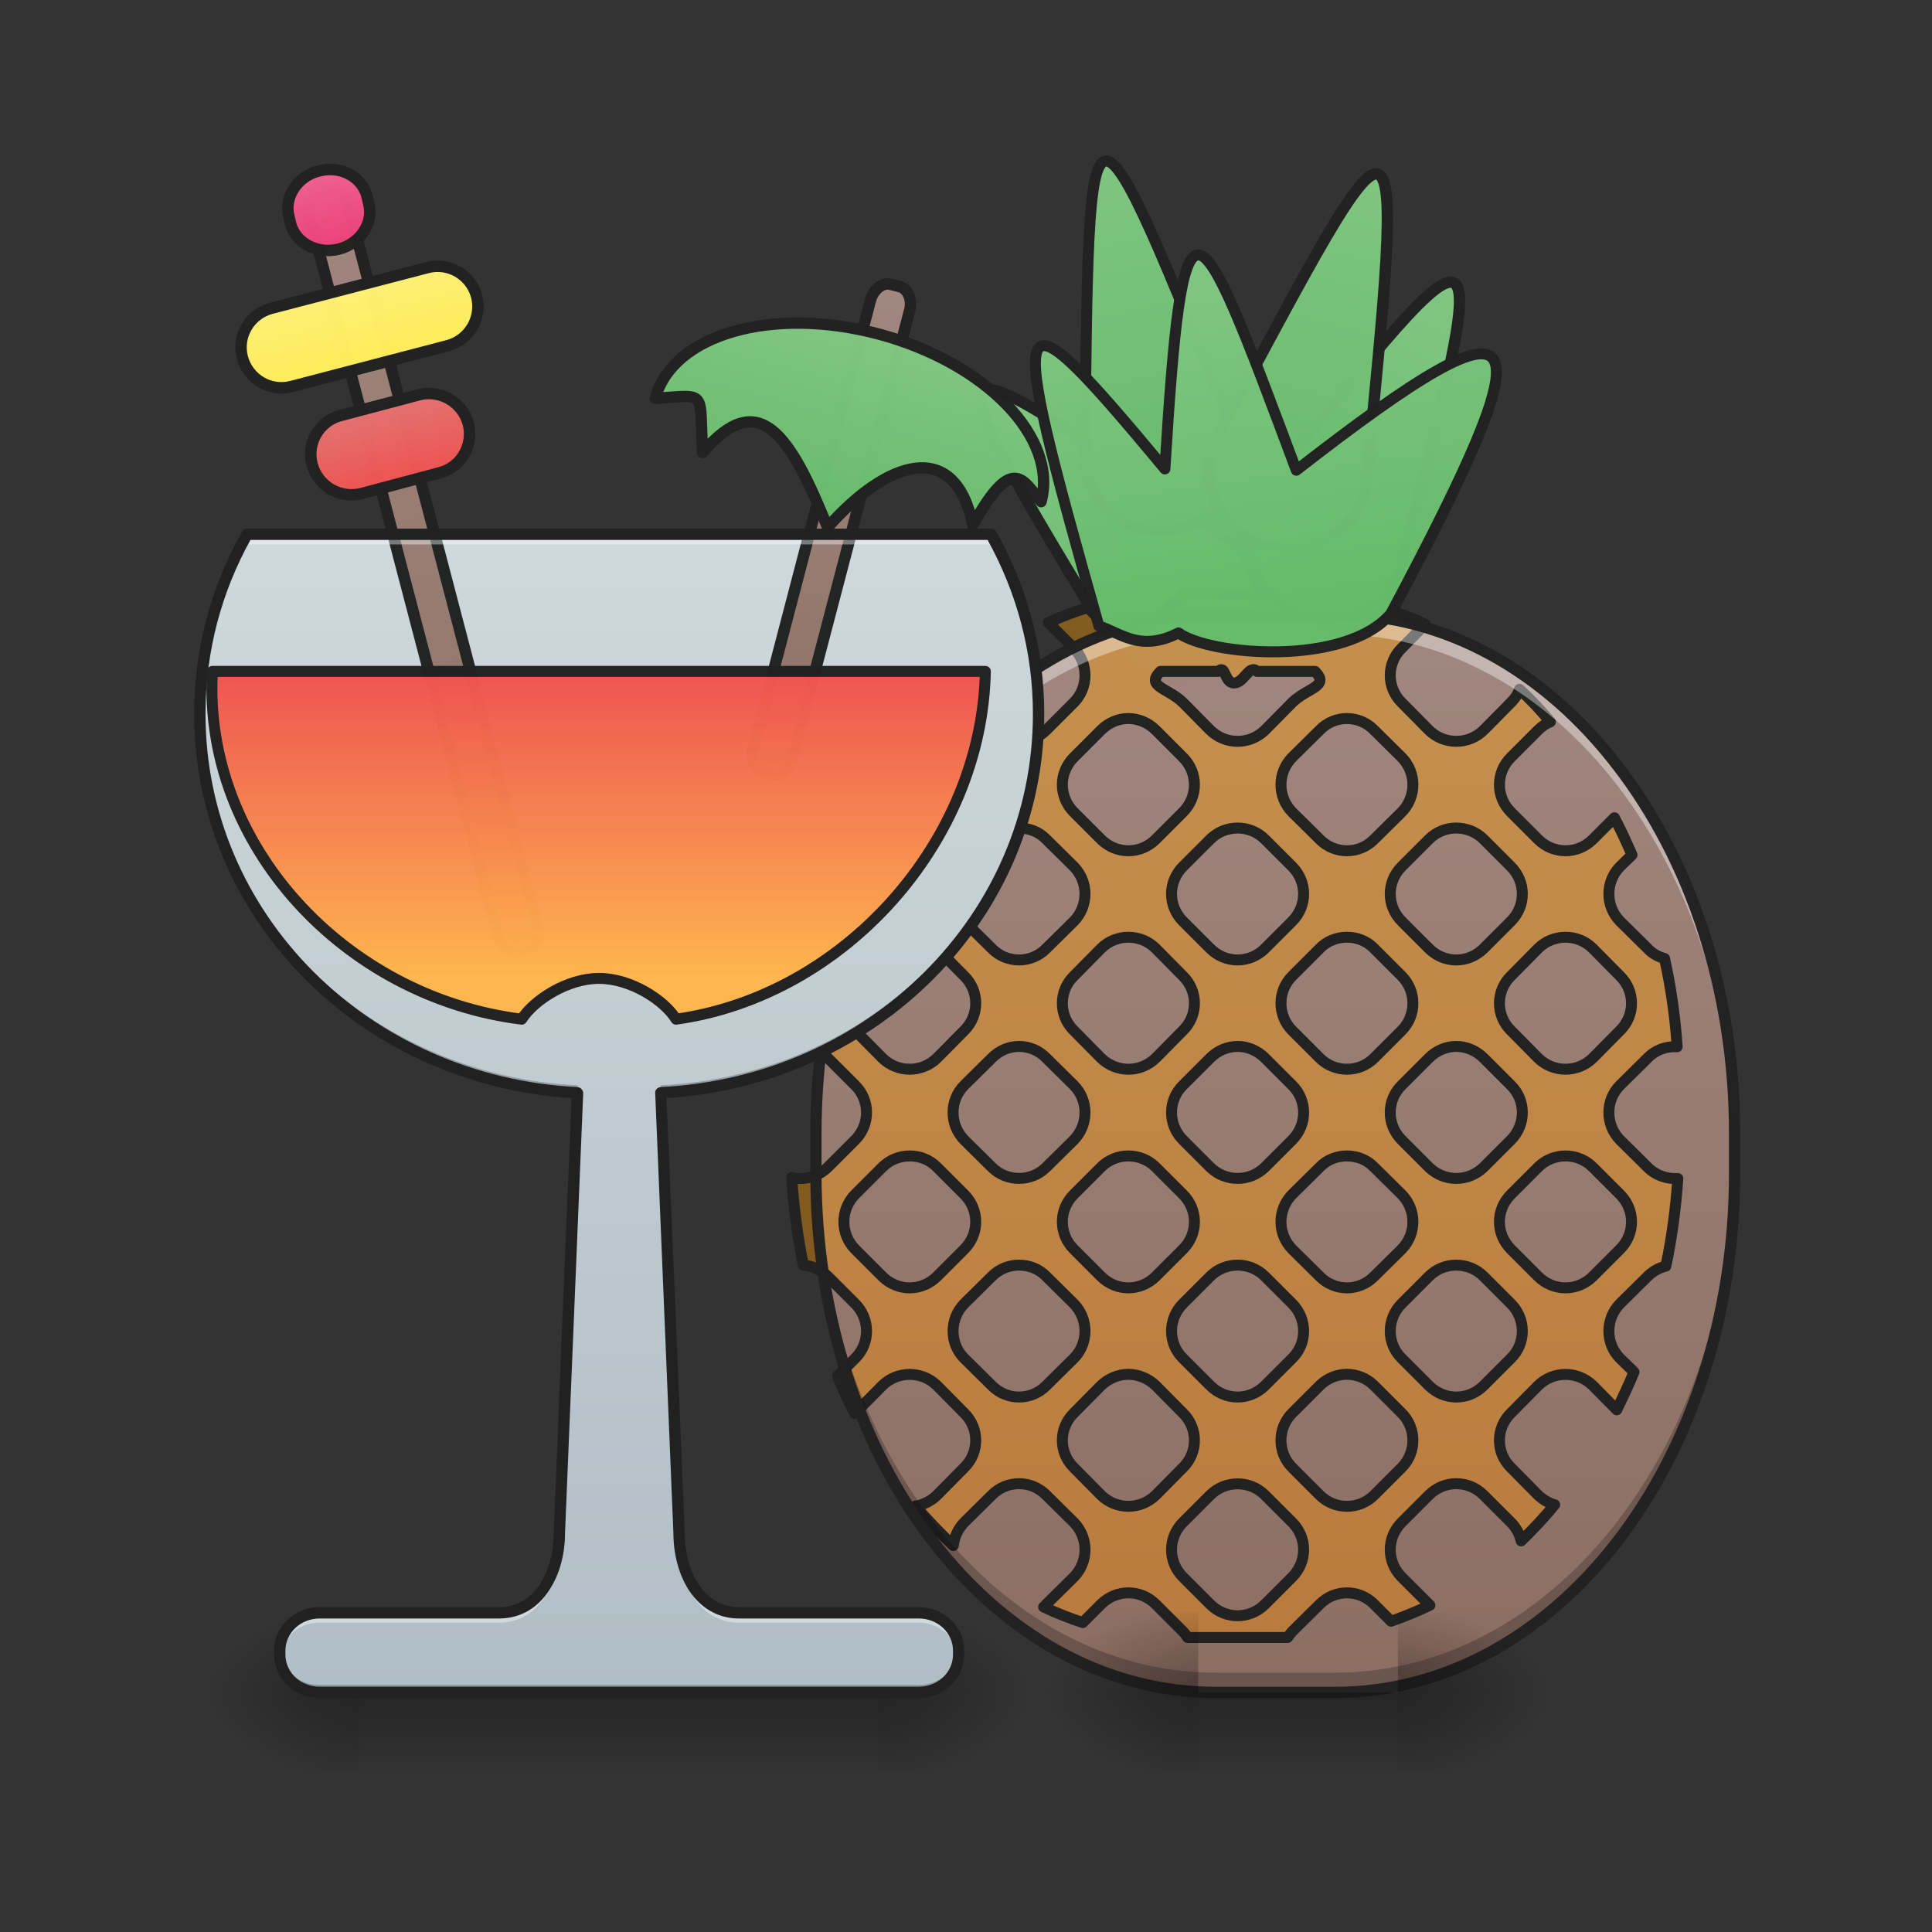 <?xml version="1.0" encoding="UTF-8"?>
<svg xmlns="http://www.w3.org/2000/svg" xmlns:xlink="http://www.w3.org/1999/xlink" width="22pt" height="22pt" viewBox="0 0 22 22" version="1.1">
<rect x="0" y="0" width="22" height="22" fill="#333333" stroke="none"/>
<defs>
<filter id="alpha" filterUnits="objectBoundingBox" x="0%" y="0%" width="100%" height="100%">
  <feColorMatrix type="matrix" in="SourceGraphic" values="0 0 0 0 1 0 0 0 0 1 0 0 0 0 1 0 0 0 1 0"/>
</filter>
<mask id="mask0">
  <g filter="url(#alpha)">
<rect x="0" y="0" width="22" height="22" style="fill:rgb(0%,0%,0%);fill-opacity:0.988;stroke:none;"/>
  </g>
</mask>
<linearGradient id="linear0" gradientUnits="userSpaceOnUse" x1="338.667" y1="-41.667" x2="338.667" y2="-136.917" gradientTransform="matrix(0.734,-0.68,0.68,0.734,106.1,220.184)">
<stop offset="0" style="stop-color:rgb(40%,73.333%,41.569%);stop-opacity:1;"/>
<stop offset="1" style="stop-color:rgb(50.588%,78.039%,51.765%);stop-opacity:1;"/>
</linearGradient>
<clipPath id="clip1">
  <rect x="0" y="0" width="22" height="22"/>
</clipPath>
<g id="surface5" clip-path="url(#clip1)">
<path style="fill-rule:nonzero;fill:url(#linear0);stroke-width:3;stroke-linecap:round;stroke-linejoin:round;stroke:rgb(12.941%,12.941%,12.941%);stroke-opacity:1;stroke-miterlimit:4;" d="M 327.423 -70.468 C 335.332 -61.833 334.877 -48.47 326.242 -40.562 C 317.606 -32.563 304.335 -33.108 296.335 -41.653 C 239.977 -133.735 247.158 -125.918 327.423 -70.468 Z M 327.423 -70.468 " transform="matrix(0.043,0,0,0.043,0,9.239)"/>
</g>
<mask id="mask1">
  <g filter="url(#alpha)">
<rect x="0" y="0" width="22" height="22" style="fill:rgb(0%,0%,0%);fill-opacity:0.988;stroke:none;"/>
  </g>
</mask>
<linearGradient id="linear1" gradientUnits="userSpaceOnUse" x1="338.667" y1="233.5" x2="338.667" y2="-52.25" gradientTransform="matrix(0.043,0,0,0.043,-0.261,9.239)">
<stop offset="0" style="stop-color:rgb(55.294%,43.137%,38.824%);stop-opacity:1;"/>
<stop offset="1" style="stop-color:rgb(63.137%,53.333%,49.804%);stop-opacity:1;"/>
</linearGradient>
<clipPath id="clip2">
  <rect x="0" y="0" width="22" height="22"/>
</clipPath>
<g id="surface8" clip-path="url(#clip2)">
<path style=" stroke:none;fill-rule:nonzero;fill:url(#linear1);" d="M 13.84 6.992 L 15.203 6.992 C 17.715 6.992 19.75 9.641 19.75 12.906 L 19.75 13.359 C 19.75 16.625 17.715 19.273 15.203 19.273 L 13.84 19.273 C 11.328 19.273 9.289 16.625 9.289 13.359 L 9.289 12.906 C 9.289 9.641 11.328 6.992 13.84 6.992 Z M 13.84 6.992 "/>
</g>
<mask id="mask2">
  <g filter="url(#alpha)">
<rect x="0" y="0" width="22" height="22" style="fill:rgb(0%,0%,0%);fill-opacity:0.988;stroke:none;"/>
  </g>
</mask>
<linearGradient id="linear2" gradientUnits="userSpaceOnUse" x1="1240" y1="1695.118" x2="1240" y2="615.118" gradientTransform="matrix(1,0,0,1,0,0)">
<stop offset="0" style="stop-color:rgb(100%,56.078%,0%);stop-opacity:0.392;"/>
<stop offset="1" style="stop-color:rgb(100%,62.745%,0%);stop-opacity:0.392;"/>
</linearGradient>
<clipPath id="clip3">
  <rect x="0" y="0" width="22" height="22"/>
</clipPath>
<g id="surface11" clip-path="url(#clip3)">
<path style="fill-rule:nonzero;fill:url(#linear2);stroke-width:11.339;stroke-linecap:round;stroke-linejoin:round;stroke:rgb(12.941%,12.941%,12.941%);stroke-opacity:1;stroke-miterlimit:4;" d="M 1185.662 614.974 L 1158.177 642.458 C 1142.373 658.262 1117.293 658.262 1101.49 642.458 L 1087.747 629.06 C 1074.005 633.182 1060.262 638.336 1046.863 644.52 L 1073.318 670.974 C 1088.778 686.434 1088.778 711.858 1073.318 727.318 L 1044.802 755.833 C 1029.342 771.294 1003.918 771.294 988.458 755.833 L 959.943 727.318 C 954.789 722.164 951.354 715.98 949.636 709.453 C 937.611 720.447 925.587 732.815 914.593 745.527 C 920.777 747.244 926.961 750.68 931.771 755.833 L 959.943 784.005 C 975.746 799.809 975.746 824.889 959.943 840.693 L 931.771 868.865 C 915.967 884.669 890.887 884.669 875.083 868.865 L 848.973 842.411 C 842.445 854.779 836.261 867.834 830.764 880.889 L 846.911 897.037 C 862.715 912.841 862.715 937.921 846.911 953.724 L 818.739 981.896 C 811.868 988.767 803.623 992.547 795.034 993.577 C 788.506 1022.78 784.04 1053.013 781.978 1084.277 C 794.69 1081.529 808.776 1084.964 818.739 1095.271 L 846.911 1123.443 C 862.715 1138.903 862.715 1164.327 846.911 1180.131 L 818.739 1208.303 C 808.432 1218.266 794.346 1222.045 781.291 1218.953 C 783.352 1250.217 787.475 1280.45 793.316 1309.653 C 802.592 1310.34 811.524 1314.463 818.739 1321.334 L 846.911 1349.506 C 862.715 1365.31 862.715 1390.733 846.911 1406.194 L 828.702 1424.402 C 834.199 1437.801 840.04 1450.857 846.568 1463.225 C 846.568 1463.225 846.911 1462.881 846.911 1462.881 L 875.083 1434.366 C 890.887 1418.905 915.967 1418.905 931.771 1434.366 L 959.943 1462.881 C 975.746 1478.341 975.746 1503.765 959.943 1519.225 L 931.771 1547.741 C 925.587 1553.925 917.685 1557.704 909.439 1559.078 C 921.807 1573.508 934.863 1587.25 948.605 1599.962 C 949.636 1591.029 953.415 1582.784 959.943 1575.913 L 988.458 1547.741 C 1003.918 1531.937 1029.342 1531.937 1044.802 1547.741 L 1073.318 1575.913 C 1088.778 1591.716 1088.778 1616.796 1073.318 1632.6 L 1044.802 1660.772 C 1044.115 1661.803 1043.084 1662.833 1042.054 1663.521 C 1055.109 1669.705 1068.851 1675.202 1082.594 1679.668 L 1101.49 1660.772 C 1117.293 1644.968 1142.373 1644.968 1158.177 1660.772 L 1186.349 1688.944 C 1188.41 1691.005 1189.785 1693.067 1191.159 1695.128 L 1294.571 1695.128 C 1295.945 1693.067 1297.663 1691.005 1299.381 1688.944 L 1327.896 1660.772 C 1343.356 1644.968 1368.78 1644.968 1384.24 1660.772 L 1401.762 1678.294 C 1415.504 1673.484 1428.903 1667.987 1441.958 1661.803 C 1441.615 1661.459 1441.271 1661.116 1440.927 1660.772 L 1412.756 1632.6 C 1396.952 1616.796 1396.952 1591.716 1412.756 1575.913 L 1440.927 1547.741 C 1456.731 1531.937 1481.811 1531.937 1497.615 1547.741 L 1525.787 1575.913 C 1531.284 1581.41 1534.72 1587.937 1536.437 1595.152 C 1548.462 1583.471 1560.143 1571.103 1571.137 1557.704 C 1564.953 1555.986 1559.112 1552.55 1553.959 1547.741 L 1525.787 1519.225 C 1509.983 1503.765 1509.983 1478.341 1525.787 1462.881 L 1553.959 1434.366 C 1569.763 1418.905 1594.843 1418.905 1610.646 1434.366 L 1635.383 1459.446 C 1641.567 1446.734 1647.751 1433.678 1653.248 1420.28 L 1638.818 1406.194 C 1623.358 1390.733 1623.358 1365.31 1638.818 1349.506 L 1667.334 1321.334 C 1672.831 1315.837 1679.359 1312.402 1686.23 1310.684 C 1692.414 1281.481 1696.537 1250.904 1698.598 1219.984 C 1687.26 1220.671 1675.923 1216.892 1667.334 1208.303 L 1638.818 1180.131 C 1623.358 1164.327 1623.358 1138.903 1638.818 1123.443 L 1667.334 1095.271 C 1675.579 1086.682 1686.917 1082.903 1697.911 1083.59 C 1695.849 1051.983 1691.383 1021.749 1684.856 992.203 C 1678.328 990.485 1672.144 987.05 1667.334 981.896 L 1638.818 953.724 C 1623.358 937.921 1623.358 912.841 1638.818 897.037 L 1651.187 885.012 C 1645.346 871.613 1639.506 858.902 1632.978 846.533 L 1610.646 868.865 C 1594.843 884.669 1569.763 884.669 1553.959 868.865 L 1525.787 840.693 C 1509.983 824.889 1509.983 799.809 1525.787 784.005 L 1553.959 755.833 C 1557.738 752.054 1562.204 748.962 1566.671 747.244 C 1556.707 735.22 1546.057 723.882 1534.72 713.575 C 1533.002 718.729 1529.91 723.195 1525.787 727.318 L 1497.615 755.833 C 1481.811 771.294 1456.731 771.294 1440.927 755.833 L 1412.756 727.318 C 1396.952 711.858 1396.952 686.434 1412.756 670.974 L 1437.148 646.238 C 1424.093 640.053 1410.351 634.556 1396.608 630.434 L 1384.24 642.458 C 1368.78 658.262 1343.356 658.262 1327.896 642.458 L 1300.411 614.974 C 1300.068 614.974 1300.068 614.974 1300.068 614.974 Z M 1239.257 707.048 C 1249.564 707.048 1255.061 687.121 1262.963 695.023 L 1323.086 695.023 C 1338.546 710.827 1315.184 711.858 1299.381 727.318 L 1271.209 755.833 C 1255.405 771.294 1230.325 771.294 1214.521 755.833 L 1186.349 727.318 C 1170.545 711.858 1147.183 710.827 1162.987 695.023 L 1222.766 695.023 C 1230.668 687.121 1228.951 707.048 1239.257 707.048 Z M 1129.662 743.809 C 1139.968 743.809 1150.275 747.931 1158.177 755.833 L 1186.349 784.005 C 1202.153 799.809 1202.153 824.889 1186.349 840.693 L 1158.177 868.865 C 1142.373 884.669 1117.293 884.669 1101.49 868.865 L 1073.318 840.693 C 1057.514 824.889 1057.514 799.809 1073.318 784.005 L 1101.49 755.833 C 1109.391 747.931 1119.698 743.809 1129.662 743.809 Z M 1356.068 743.809 C 1366.375 743.809 1376.682 747.931 1384.24 755.833 L 1412.756 784.005 C 1428.216 799.809 1428.216 824.889 1412.756 840.693 L 1384.24 868.865 C 1368.78 884.669 1343.356 884.669 1327.896 868.865 L 1299.381 840.693 C 1283.92 824.889 1283.92 799.809 1299.381 784.005 L 1327.896 755.833 C 1335.454 747.931 1345.761 743.809 1356.068 743.809 Z M 1016.63 857.184 C 1026.937 857.184 1037.244 860.963 1044.802 868.865 L 1073.318 897.037 C 1088.778 912.841 1088.778 937.921 1073.318 953.724 L 1044.802 981.896 C 1029.342 997.7 1003.918 997.7 988.458 981.896 L 959.943 953.724 C 944.482 937.921 944.482 912.841 959.943 897.037 L 988.458 868.865 C 996.36 860.963 1006.323 857.184 1016.63 857.184 Z M 1243.037 857.184 C 1253 857.184 1263.307 860.963 1271.209 868.865 L 1299.381 897.037 C 1315.184 912.841 1315.184 937.921 1299.381 953.724 L 1271.209 981.896 C 1255.405 997.7 1230.325 997.7 1214.521 981.896 L 1186.349 953.724 C 1170.545 937.921 1170.545 912.841 1186.349 897.037 L 1214.521 868.865 C 1222.423 860.963 1232.73 857.184 1243.037 857.184 Z M 1469.099 857.184 C 1479.406 857.184 1489.713 860.963 1497.615 868.865 L 1525.787 897.037 C 1541.591 912.841 1541.591 937.921 1525.787 953.724 L 1497.615 981.896 C 1481.811 997.7 1456.731 997.7 1440.927 981.896 L 1412.756 953.724 C 1396.952 937.921 1396.952 912.841 1412.756 897.037 L 1440.927 868.865 C 1448.829 860.963 1459.136 857.184 1469.099 857.184 Z M 903.599 970.215 C 913.905 970.215 923.869 973.994 931.771 981.896 L 959.943 1010.412 C 975.746 1025.872 975.746 1051.296 959.943 1066.756 L 931.771 1095.271 C 915.967 1110.731 890.887 1110.731 875.083 1095.271 L 846.911 1066.756 C 831.451 1051.296 831.451 1025.872 846.911 1010.412 L 875.083 981.896 C 882.985 973.994 893.292 970.215 903.599 970.215 Z M 1129.662 970.215 C 1139.968 970.215 1150.275 973.994 1158.177 981.896 L 1186.349 1010.412 C 1202.153 1025.872 1202.153 1051.296 1186.349 1066.756 L 1158.177 1095.271 C 1142.373 1110.731 1117.293 1110.731 1101.49 1095.271 L 1073.318 1066.756 C 1057.514 1051.296 1057.514 1025.872 1073.318 1010.412 L 1101.49 981.896 C 1109.391 973.994 1119.698 970.215 1129.662 970.215 Z M 1356.068 970.215 C 1366.375 970.215 1376.682 973.994 1384.24 981.896 L 1412.756 1010.412 C 1428.216 1025.872 1428.216 1051.296 1412.756 1066.756 L 1384.24 1095.271 C 1368.78 1110.731 1343.356 1110.731 1327.896 1095.271 L 1299.381 1066.756 C 1283.92 1051.296 1283.92 1025.872 1299.381 1010.412 L 1327.896 981.896 C 1335.454 973.994 1345.761 970.215 1356.068 970.215 Z M 1582.474 970.215 C 1592.438 970.215 1602.745 973.994 1610.646 981.896 L 1638.818 1010.412 C 1654.622 1025.872 1654.622 1051.296 1638.818 1066.756 L 1610.646 1095.271 C 1594.843 1110.731 1569.763 1110.731 1553.959 1095.271 L 1525.787 1066.756 C 1509.983 1051.296 1509.983 1025.872 1525.787 1010.412 L 1553.959 981.896 C 1561.861 973.994 1572.168 970.215 1582.474 970.215 Z M 1016.63 1083.247 C 1026.937 1083.247 1037.244 1087.369 1044.802 1095.271 L 1073.318 1123.443 C 1088.778 1138.903 1088.778 1164.327 1073.318 1180.131 L 1044.802 1208.303 C 1029.342 1223.763 1003.918 1223.763 988.458 1208.303 L 959.943 1180.131 C 944.482 1164.327 944.482 1138.903 959.943 1123.443 L 988.458 1095.271 C 996.36 1087.369 1006.323 1083.247 1016.63 1083.247 Z M 1243.037 1083.247 C 1253 1083.247 1263.307 1087.369 1271.209 1095.271 L 1299.381 1123.443 C 1315.184 1138.903 1315.184 1164.327 1299.381 1180.131 L 1271.209 1208.303 C 1255.405 1223.763 1230.325 1223.763 1214.521 1208.303 L 1186.349 1180.131 C 1170.545 1164.327 1170.545 1138.903 1186.349 1123.443 L 1214.521 1095.271 C 1222.423 1087.369 1232.73 1083.247 1243.037 1083.247 Z M 1469.099 1083.247 C 1479.406 1083.247 1489.713 1087.369 1497.615 1095.271 L 1525.787 1123.443 C 1541.591 1138.903 1541.591 1164.327 1525.787 1180.131 L 1497.615 1208.303 C 1481.811 1223.763 1456.731 1223.763 1440.927 1208.303 L 1412.756 1180.131 C 1396.952 1164.327 1396.952 1138.903 1412.756 1123.443 L 1440.927 1095.271 C 1448.829 1087.369 1459.136 1083.247 1469.099 1083.247 Z M 903.599 1196.622 C 913.905 1196.622 923.869 1200.401 931.771 1208.303 L 959.943 1236.475 C 975.746 1252.278 975.746 1277.358 959.943 1293.162 L 931.771 1321.334 C 915.967 1337.138 890.887 1337.138 875.083 1321.334 L 846.911 1293.162 C 831.451 1277.358 831.451 1252.278 846.911 1236.475 L 875.083 1208.303 C 882.985 1200.401 893.292 1196.622 903.599 1196.622 Z M 1129.662 1196.622 C 1139.968 1196.622 1150.275 1200.401 1158.177 1208.303 L 1186.349 1236.475 C 1202.153 1252.278 1202.153 1277.358 1186.349 1293.162 L 1158.177 1321.334 C 1142.373 1337.138 1117.293 1337.138 1101.49 1321.334 L 1073.318 1293.162 C 1057.514 1277.358 1057.514 1252.278 1073.318 1236.475 L 1101.49 1208.303 C 1109.391 1200.401 1119.698 1196.622 1129.662 1196.622 Z M 1356.068 1196.622 C 1366.375 1196.622 1376.682 1200.401 1384.24 1208.303 L 1412.756 1236.475 C 1428.216 1252.278 1428.216 1277.358 1412.756 1293.162 L 1384.24 1321.334 C 1368.78 1337.138 1343.356 1337.138 1327.896 1321.334 L 1299.381 1293.162 C 1283.92 1277.358 1283.92 1252.278 1299.381 1236.475 L 1327.896 1208.303 C 1335.454 1200.401 1345.761 1196.622 1356.068 1196.622 Z M 1582.474 1196.622 C 1592.438 1196.622 1602.745 1200.401 1610.646 1208.303 L 1638.818 1236.475 C 1654.622 1252.278 1654.622 1277.358 1638.818 1293.162 L 1610.646 1321.334 C 1594.843 1337.138 1569.763 1337.138 1553.959 1321.334 L 1525.787 1293.162 C 1509.983 1277.358 1509.983 1252.278 1525.787 1236.475 L 1553.959 1208.303 C 1561.861 1200.401 1572.168 1196.622 1582.474 1196.622 Z M 1016.63 1309.653 C 1026.937 1309.653 1037.244 1313.432 1044.802 1321.334 L 1073.318 1349.506 C 1088.778 1365.31 1088.778 1390.733 1073.318 1406.194 L 1044.802 1434.366 C 1029.342 1450.169 1003.918 1450.169 988.458 1434.366 L 959.943 1406.194 C 944.482 1390.733 944.482 1365.31 959.943 1349.506 L 988.458 1321.334 C 996.36 1313.432 1006.323 1309.653 1016.63 1309.653 Z M 1243.037 1309.653 C 1253 1309.653 1263.307 1313.432 1271.209 1321.334 L 1299.381 1349.506 C 1315.184 1365.31 1315.184 1390.733 1299.381 1406.194 L 1271.209 1434.366 C 1255.405 1450.169 1230.325 1450.169 1214.521 1434.366 L 1186.349 1406.194 C 1170.545 1390.733 1170.545 1365.31 1186.349 1349.506 L 1214.521 1321.334 C 1222.423 1313.432 1232.73 1309.653 1243.037 1309.653 Z M 1469.099 1309.653 C 1479.406 1309.653 1489.713 1313.432 1497.615 1321.334 L 1525.787 1349.506 C 1541.591 1365.31 1541.591 1390.733 1525.787 1406.194 L 1497.615 1434.366 C 1481.811 1450.169 1456.731 1450.169 1440.927 1434.366 L 1412.756 1406.194 C 1396.952 1390.733 1396.952 1365.31 1412.756 1349.506 L 1440.927 1321.334 C 1448.829 1313.432 1459.136 1309.653 1469.099 1309.653 Z M 1129.662 1422.685 C 1139.968 1422.685 1150.275 1426.807 1158.177 1434.366 L 1186.349 1462.881 C 1202.153 1478.341 1202.153 1503.765 1186.349 1519.225 L 1158.177 1547.741 C 1142.373 1563.201 1117.293 1563.201 1101.49 1547.741 L 1073.318 1519.225 C 1057.514 1503.765 1057.514 1478.341 1073.318 1462.881 L 1101.49 1434.366 C 1109.391 1426.807 1119.698 1422.685 1129.662 1422.685 Z M 1356.068 1422.685 C 1366.375 1422.685 1376.682 1426.807 1384.24 1434.366 L 1412.756 1462.881 C 1428.216 1478.341 1428.216 1503.765 1412.756 1519.225 L 1384.24 1547.741 C 1368.78 1563.201 1343.356 1563.201 1327.896 1547.741 L 1299.381 1519.225 C 1283.92 1503.765 1283.92 1478.341 1299.381 1462.881 L 1327.896 1434.366 C 1335.454 1426.807 1345.761 1422.685 1356.068 1422.685 Z M 1243.037 1536.06 C 1253 1536.06 1263.307 1539.839 1271.209 1547.741 L 1299.381 1575.913 C 1315.184 1591.716 1315.184 1616.796 1299.381 1632.6 L 1271.209 1660.772 C 1255.405 1676.576 1230.325 1676.576 1214.521 1660.772 L 1186.349 1632.6 C 1170.545 1616.796 1170.545 1591.716 1186.349 1575.913 L 1214.521 1547.741 C 1222.423 1539.839 1232.73 1536.06 1243.037 1536.06 Z M 1243.037 1536.06 " transform="matrix(0.011,0,0,0.011,0.421,0)"/>
</g>
<mask id="mask3">
  <g filter="url(#alpha)">
<rect x="0" y="0" width="22" height="22" style="fill:rgb(0%,0%,0%);fill-opacity:0.988;stroke:none;"/>
  </g>
</mask>
<clipPath id="clip4">
  <rect x="0" y="0" width="22" height="22"/>
</clipPath>
<g id="surface14" clip-path="url(#clip4)">
<path style=" stroke:none;fill-rule:nonzero;fill:rgb(100%,100%,100%);fill-opacity:0.392;" d="M 13.84 6.992 C 11.32 6.992 9.289 9.629 9.289 12.906 L 9.289 13.133 C 9.289 9.859 11.32 7.223 13.84 7.223 L 15.203 7.223 C 17.723 7.223 19.75 9.859 19.75 13.133 L 19.75 12.906 C 19.75 9.629 17.723 6.992 15.203 6.992 Z M 13.84 6.992 "/>
</g>
<mask id="mask4">
  <g filter="url(#alpha)">
<rect x="0" y="0" width="22" height="22" style="fill:rgb(0%,0%,0%);fill-opacity:0.988;stroke:none;"/>
  </g>
</mask>
<clipPath id="clip5">
  <rect x="0" y="0" width="22" height="22"/>
</clipPath>
<g id="surface17" clip-path="url(#clip5)">
<path style=" stroke:none;fill-rule:nonzero;fill:rgb(0%,0%,0%);fill-opacity:0.235;" d="M 13.84 19.273 C 11.32 19.273 9.289 16.637 9.289 13.359 L 9.289 13.133 C 9.289 16.41 11.32 19.047 13.84 19.047 L 15.203 19.047 C 17.723 19.047 19.75 16.41 19.75 13.133 L 19.75 13.359 C 19.75 16.637 17.723 19.273 15.203 19.273 Z M 13.84 19.273 "/>
</g>
<mask id="mask5">
  <g filter="url(#alpha)">
<rect x="0" y="0" width="22" height="22" style="fill:rgb(0%,0%,0%);fill-opacity:0.988;stroke:none;"/>
  </g>
</mask>
<clipPath id="clip6">
  <rect x="0" y="0" width="22" height="22"/>
</clipPath>
<g id="surface20" clip-path="url(#clip6)">
<path style=" stroke:none;fill-rule:nonzero;fill:rgb(12.941%,12.941%,12.941%);fill-opacity:1;" d="M 13.84 6.93 C 12.555 6.93 11.398 7.602 10.566 8.684 C 9.734 9.766 9.227 11.254 9.227 12.906 L 9.227 13.359 C 9.227 15.012 9.734 16.504 10.566 17.586 C 11.398 18.664 12.555 19.336 13.84 19.336 L 15.203 19.336 C 16.484 19.336 17.641 18.664 18.473 17.586 C 19.305 16.504 19.816 15.012 19.816 13.359 L 19.816 12.906 C 19.816 11.254 19.305 9.766 18.473 8.684 C 17.641 7.602 16.484 6.93 15.203 6.93 Z M 13.84 7.059 L 15.203 7.059 C 16.441 7.059 17.559 7.703 18.371 8.762 C 19.184 9.816 19.688 11.281 19.688 12.906 L 19.688 13.359 C 19.688 14.984 19.184 16.449 18.371 17.508 C 17.559 18.562 16.441 19.207 15.203 19.207 L 13.84 19.207 C 12.602 19.207 11.484 18.562 10.672 17.508 C 9.859 16.449 9.355 14.984 9.355 13.359 L 9.355 12.906 C 9.355 11.281 9.859 9.816 10.672 8.762 C 11.484 7.703 12.602 7.059 13.84 7.059 Z M 13.84 7.059 "/>
</g>
<linearGradient id="linear3" gradientUnits="userSpaceOnUse" x1="254" y1="233.5" x2="254" y2="254.667" gradientTransform="matrix(0.053,0,0,0.043,-6.157,9.239)">
<stop offset="0" style="stop-color:rgb(0%,0%,0%);stop-opacity:0.275;"/>
<stop offset="1" style="stop-color:rgb(0%,0%,0%);stop-opacity:0;"/>
</linearGradient>
<radialGradient id="radial0" gradientUnits="userSpaceOnUse" cx="450.909" cy="189.579" fx="450.909" fy="189.579" r="21.167" gradientTransform="matrix(0,-0.054,-0.097,-0,28.108,43.722)">
<stop offset="0" style="stop-color:rgb(0%,0%,0%);stop-opacity:0.314;"/>
<stop offset="0.222" style="stop-color:rgb(0%,0%,0%);stop-opacity:0.275;"/>
<stop offset="1" style="stop-color:rgb(0%,0%,0%);stop-opacity:0;"/>
</radialGradient>
<radialGradient id="radial1" gradientUnits="userSpaceOnUse" cx="450.909" cy="189.579" fx="450.909" fy="189.579" r="21.167" gradientTransform="matrix(-0,0.054,0.097,0,-14.01,-5.175)">
<stop offset="0" style="stop-color:rgb(0%,0%,0%);stop-opacity:0.314;"/>
<stop offset="0.222" style="stop-color:rgb(0%,0%,0%);stop-opacity:0.275;"/>
<stop offset="1" style="stop-color:rgb(0%,0%,0%);stop-opacity:0;"/>
</radialGradient>
<radialGradient id="radial2" gradientUnits="userSpaceOnUse" cx="450.909" cy="189.579" fx="450.909" fy="189.579" r="21.167" gradientTransform="matrix(-0,-0.054,0.097,-0,-14.01,43.722)">
<stop offset="0" style="stop-color:rgb(0%,0%,0%);stop-opacity:0.314;"/>
<stop offset="0.222" style="stop-color:rgb(0%,0%,0%);stop-opacity:0.275;"/>
<stop offset="1" style="stop-color:rgb(0%,0%,0%);stop-opacity:0;"/>
</radialGradient>
<radialGradient id="radial3" gradientUnits="userSpaceOnUse" cx="450.909" cy="189.579" fx="450.909" fy="189.579" r="21.167" gradientTransform="matrix(0,0.054,-0.097,0,28.108,-5.175)">
<stop offset="0" style="stop-color:rgb(0%,0%,0%);stop-opacity:0.314;"/>
<stop offset="0.222" style="stop-color:rgb(0%,0%,0%);stop-opacity:0.275;"/>
<stop offset="1" style="stop-color:rgb(0%,0%,0%);stop-opacity:0;"/>
</radialGradient>
<linearGradient id="linear4" gradientUnits="userSpaceOnUse" x1="259.278" y1="233.5" x2="259.278" y2="-73.417" gradientTransform="matrix(0.043,0,0,0.043,-3.865,9.239)">
<stop offset="0" style="stop-color:rgb(69.02%,74.51%,77.255%);stop-opacity:1;"/>
<stop offset="1" style="stop-color:rgb(81.176%,84.706%,86.275%);stop-opacity:1;"/>
</linearGradient>
<mask id="mask6">
  <g filter="url(#alpha)">
<rect x="0" y="0" width="22" height="22" style="fill:rgb(0%,0%,0%);fill-opacity:0.988;stroke:none;"/>
  </g>
</mask>
<linearGradient id="linear5" gradientUnits="userSpaceOnUse" x1="211.667" y1="-46.958" x2="211.667" y2="-179.25" gradientTransform="matrix(1,0,0,1,-19.464,-13.623)">
<stop offset="0" style="stop-color:rgb(55.294%,43.137%,38.824%);stop-opacity:1;"/>
<stop offset="1" style="stop-color:rgb(63.137%,53.333%,49.804%);stop-opacity:1;"/>
</linearGradient>
<clipPath id="clip7">
  <rect x="0" y="0" width="22" height="22"/>
</clipPath>
<g id="surface23" clip-path="url(#clip7)">
<path style="fill-rule:nonzero;fill:url(#linear5);stroke-width:3;stroke-linecap:round;stroke-linejoin:round;stroke:rgb(12.941%,12.941%,12.941%);stroke-opacity:1;stroke-miterlimit:4;" d="M 190.92 -192.903 L 193.455 -192.924 C 195.639 -192.85 197.486 -190.522 197.513 -187.612 L 197.489 -65.831 C 197.516 -62.921 195.704 -60.553 193.432 -60.603 L 190.984 -60.606 C 188.736 -60.568 186.865 -62.984 186.926 -65.918 L 186.886 -187.588 C 186.947 -190.521 188.759 -192.889 190.92 -192.903 Z M 190.92 -192.903 " transform="matrix(0.042,0.011,-0.011,0.042,0,9.239)"/>
</g>
<mask id="mask7">
  <g filter="url(#alpha)">
<rect x="0" y="0" width="22" height="22" style="fill:rgb(0%,0%,0%);fill-opacity:0.988;stroke:none;"/>
  </g>
</mask>
<linearGradient id="linear6" gradientUnits="userSpaceOnUse" x1="800" y1="375.118" x2="800" y2="175.118" gradientTransform="matrix(0.256,0.068,-0.068,0.256,40.371,-225.871)">
<stop offset="0" style="stop-color:rgb(40%,73.333%,41.569%);stop-opacity:1;"/>
<stop offset="1" style="stop-color:rgb(50.588%,78.039%,51.765%);stop-opacity:1;"/>
</linearGradient>
<clipPath id="clip8">
  <rect x="0" y="0" width="22" height="22"/>
</clipPath>
<g id="surface26" clip-path="url(#clip8)">
<path style="fill-rule:nonzero;fill:url(#linear6);stroke-width:3;stroke-linecap:round;stroke-linejoin:round;stroke:rgb(12.941%,12.941%,12.941%);stroke-opacity:1;stroke-miterlimit:4;" d="M 232.796 -126.372 C 204.526 -133.917 178.074 -126.372 173.529 -109.374 C 187.709 -110.283 185.073 -111.737 186.073 -95.011 C 200.981 -112.555 209.253 -99.738 219.161 -75.195 C 234.796 -92.921 252.885 -99.011 257.612 -75.831 C 268.247 -94.921 270.883 -87.649 275.701 -82.013 C 280.246 -98.92 261.157 -118.736 232.796 -126.372 Z M 232.796 -126.372 " transform="matrix(0.043,0,0,0.043,0,9.239)"/>
</g>
<mask id="mask8">
  <g filter="url(#alpha)">
<rect x="0" y="0" width="22" height="22" style="fill:rgb(0%,0%,0%);fill-opacity:0.988;stroke:none;"/>
  </g>
</mask>
<linearGradient id="linear7" gradientUnits="userSpaceOnUse" x1="116.417" y1="16.542" x2="116.417" y2="-184.542" gradientTransform="matrix(1,0,0,1,-0,21.167)">
<stop offset="0" style="stop-color:rgb(55.294%,43.137%,38.824%);stop-opacity:1;"/>
<stop offset="1" style="stop-color:rgb(63.137%,53.333%,49.804%);stop-opacity:1;"/>
</linearGradient>
<clipPath id="clip9">
  <rect x="0" y="0" width="22" height="22"/>
</clipPath>
<g id="surface29" clip-path="url(#clip9)">
<path style="fill-rule:nonzero;fill:url(#linear7);stroke-width:3;stroke-linecap:round;stroke-linejoin:round;stroke:rgb(12.941%,12.941%,12.941%);stroke-opacity:1;stroke-miterlimit:4;" d="M 116.42 -163.375 C 119.33 -163.348 121.716 -161.015 121.689 -158.105 L 121.724 37.741 C 121.697 40.651 119.364 43.038 116.454 43.011 C 113.543 42.984 111.157 40.651 111.096 37.717 L 111.149 -158.106 C 111.088 -161.039 113.509 -163.402 116.42 -163.375 Z M 116.42 -163.375 " transform="matrix(0.042,-0.011,0.011,0.042,0.594,10.311)"/>
</g>
<mask id="mask9">
  <g filter="url(#alpha)">
<rect x="0" y="0" width="22" height="22" style="fill:rgb(0%,0%,0%);fill-opacity:0.988;stroke:none;"/>
  </g>
</mask>
<linearGradient id="linear8" gradientUnits="userSpaceOnUse" x1="116.417" y1="-147.5" x2="116.417" y2="-168.667" gradientTransform="matrix(1,0,0,1,0,-0)">
<stop offset="0" style="stop-color:rgb(92.549%,25.098%,47.843%);stop-opacity:1;"/>
<stop offset="1" style="stop-color:rgb(94.118%,38.431%,57.255%);stop-opacity:1;"/>
</linearGradient>
<clipPath id="clip10">
  <rect x="0" y="0" width="22" height="22"/>
</clipPath>
<g id="surface32" clip-path="url(#clip10)">
<path style="fill-rule:nonzero;fill:url(#linear8);stroke-width:3;stroke-linecap:round;stroke-linejoin:round;stroke:rgb(12.941%,12.941%,12.941%);stroke-opacity:1;stroke-miterlimit:4;" d="M 116.42 -168.645 C 122.264 -168.679 127.042 -164.387 127.018 -159.029 L 126.963 -157.068 C 126.963 -151.798 122.238 -147.512 116.395 -147.478 C 110.574 -147.531 105.796 -151.823 105.796 -157.093 L 105.851 -159.055 C 105.852 -164.325 110.6 -168.699 116.42 -168.645 Z M 116.42 -168.645 " transform="matrix(0.042,-0.011,0.011,0.042,0.594,10.311)"/>
</g>
<mask id="mask10">
  <g filter="url(#alpha)">
<rect x="0" y="0" width="22" height="22" style="fill:rgb(0%,0%,0%);fill-opacity:0.988;stroke:none;"/>
  </g>
</mask>
<linearGradient id="linear9" gradientUnits="userSpaceOnUse" x1="116.417" y1="-115.75" x2="116.417" y2="-136.917" gradientTransform="matrix(1,0,0,1,0,0)">
<stop offset="0" style="stop-color:rgb(100%,93.333%,34.51%);stop-opacity:1;"/>
<stop offset="1" style="stop-color:rgb(100%,94.51%,46.275%);stop-opacity:1;"/>
</linearGradient>
<clipPath id="clip11">
  <rect x="0" y="0" width="22" height="22"/>
</clipPath>
<g id="surface35" clip-path="url(#clip11)">
<path style="fill-rule:nonzero;fill:url(#linear9);stroke-width:3;stroke-linecap:round;stroke-linejoin:round;stroke:rgb(12.941%,12.941%,12.941%);stroke-opacity:1;stroke-miterlimit:4;" d="M 95.226 -136.963 L 137.561 -136.913 C 143.405 -136.947 148.154 -132.192 148.188 -126.348 C 148.134 -120.528 143.467 -115.756 137.536 -115.745 L 95.289 -115.772 C 89.445 -115.738 84.696 -120.493 84.662 -126.337 C 84.628 -132.18 89.383 -136.929 95.226 -136.963 Z M 95.226 -136.963 " transform="matrix(0.042,-0.011,0.011,0.042,0.594,10.311)"/>
</g>
<mask id="mask11">
  <g filter="url(#alpha)">
<rect x="0" y="0" width="22" height="22" style="fill:rgb(0%,0%,0%);fill-opacity:0.988;stroke:none;"/>
  </g>
</mask>
<linearGradient id="linear10" gradientUnits="userSpaceOnUse" x1="116.417" y1="-84" x2="116.417" y2="-105.167" gradientTransform="matrix(1,0,0,1,0,-0)">
<stop offset="0" style="stop-color:rgb(93.725%,32.549%,31.373%);stop-opacity:1;"/>
<stop offset="1" style="stop-color:rgb(89.804%,45.098%,45.098%);stop-opacity:1;"/>
</linearGradient>
<clipPath id="clip12">
  <rect x="0" y="0" width="22" height="22"/>
</clipPath>
<g id="surface38" clip-path="url(#clip12)">
<path style="fill-rule:nonzero;fill:url(#linear10);stroke-width:3;stroke-linecap:round;stroke-linejoin:round;stroke:rgb(12.941%,12.941%,12.941%);stroke-opacity:1;stroke-miterlimit:4;" d="M 105.804 -105.144 L 126.995 -105.206 C 132.815 -105.153 137.564 -100.398 137.598 -94.554 C 137.544 -88.734 132.878 -83.962 126.97 -84.039 L 105.867 -83.953 C 99.959 -84.03 95.298 -88.761 95.264 -94.605 C 95.23 -100.449 99.984 -105.198 105.804 -105.144 Z M 105.804 -105.144 " transform="matrix(0.042,-0.011,0.011,0.042,0.594,10.311)"/>
</g>
<mask id="mask12">
  <g filter="url(#alpha)">
<rect x="0" y="0" width="22" height="22" style="fill:rgb(0%,0%,0%);fill-opacity:0.988;stroke:none;"/>
  </g>
</mask>
<linearGradient id="linear11" gradientUnits="userSpaceOnUse" x1="640" y1="1015.118" x2="640" y2="695.118" gradientTransform="matrix(1,0,0,1,0,0)">
<stop offset="0" style="stop-color:rgb(100%,71.765%,30.196%);stop-opacity:1;"/>
<stop offset="1" style="stop-color:rgb(93.725%,32.549%,31.373%);stop-opacity:1;"/>
</linearGradient>
<clipPath id="clip13">
  <rect x="0" y="0" width="22" height="22"/>
</clipPath>
<g id="surface41" clip-path="url(#clip13)">
<path style="fill-rule:nonzero;fill:url(#linear11);stroke-width:11.339;stroke-linecap:round;stroke-linejoin:round;stroke:rgb(12.941%,12.941%,12.941%);stroke-opacity:1;stroke-miterlimit:4;" d="M 219.879 695.023 C 209.572 874.362 357.303 1032.4 540.077 1055.075 C 552.445 1035.492 587.145 1012.817 620.127 1012.817 C 653.109 1012.817 687.808 1035.492 699.833 1055.075 C 872.988 1031.025 1016.596 871.957 1020.031 695.023 Z M 219.879 695.023 " transform="matrix(0.011,0,0,0.011,0,0)"/>
</g>
<mask id="mask13">
  <g filter="url(#alpha)">
<rect x="0" y="0" width="22" height="22" style="fill:rgb(0%,0%,0%);fill-opacity:0.988;stroke:none;"/>
  </g>
</mask>
<linearGradient id="linear12" gradientUnits="userSpaceOnUse" x1="338.667" y1="-41.667" x2="338.667" y2="-136.917" gradientTransform="matrix(0.894,0.448,-0.448,0.894,20.61,-168.015)">
<stop offset="0" style="stop-color:rgb(40%,73.333%,41.569%);stop-opacity:1;"/>
<stop offset="1" style="stop-color:rgb(50.588%,78.039%,51.765%);stop-opacity:1;"/>
</linearGradient>
<clipPath id="clip14">
  <rect x="0" y="0" width="22" height="22"/>
</clipPath>
<g id="surface44" clip-path="url(#clip14)">
<path style="fill-rule:nonzero;fill:url(#linear12);stroke-width:3;stroke-linecap:round;stroke-linejoin:round;stroke:rgb(12.941%,12.941%,12.941%);stroke-opacity:1;stroke-miterlimit:4;" d="M 370.419 -62.833 C 365.147 -52.379 352.512 -48.107 341.967 -53.379 C 331.514 -58.651 327.332 -71.377 332.605 -81.831 C 398.962 -166.914 394.235 -157.46 370.419 -62.833 Z M 370.419 -62.833 " transform="matrix(0.043,0,0,0.043,0,9.239)"/>
</g>
<mask id="mask14">
  <g filter="url(#alpha)">
<rect x="0" y="0" width="22" height="22" style="fill:rgb(0%,0%,0%);fill-opacity:0.988;stroke:none;"/>
  </g>
</mask>
<linearGradient id="linear13" gradientUnits="userSpaceOnUse" x1="338.667" y1="-41.667" x2="333.695" y2="-153.813" gradientTransform="matrix(3.716,-0.691,0.691,3.716,-13.65,937.265)">
<stop offset="0" style="stop-color:rgb(40%,73.333%,41.569%);stop-opacity:1;"/>
<stop offset="1" style="stop-color:rgb(50.588%,78.039%,51.765%);stop-opacity:1;"/>
</linearGradient>
<clipPath id="clip15">
  <rect x="0" y="0" width="22" height="22"/>
</clipPath>
<g id="surface47" clip-path="url(#clip15)">
<path style="fill-rule:nonzero;fill:url(#linear13);stroke-width:11.339;stroke-linecap:round;stroke-linejoin:round;stroke:rgb(12.941%,12.941%,12.941%);stroke-opacity:1;stroke-miterlimit:4;" d="M 1145.088 166.627 C 1124.817 166.627 1125.505 274.161 1122.756 484.42 C 1130.658 528.053 1172.572 556.568 1215.861 548.323 C 1259.493 540.421 1288.009 498.85 1280.107 455.218 C 1202.462 261.45 1164.327 166.627 1145.088 166.627 Z M 1145.088 166.627 " transform="matrix(0.011,0,0,0.011,0,0)"/>
</g>
<mask id="mask15">
  <g filter="url(#alpha)">
<rect x="0" y="0" width="22" height="22" style="fill:rgb(0%,0%,0%);fill-opacity:0.988;stroke:none;"/>
  </g>
</mask>
<linearGradient id="linear14" gradientUnits="userSpaceOnUse" x1="338.667" y1="-41.667" x2="333.695" y2="-153.813" gradientTransform="matrix(0.957,0.291,-0.291,0.957,-0.989,-129.118)">
<stop offset="0" style="stop-color:rgb(40%,73.333%,41.569%);stop-opacity:1;"/>
<stop offset="1" style="stop-color:rgb(50.588%,78.039%,51.765%);stop-opacity:1;"/>
</linearGradient>
<clipPath id="clip16">
  <rect x="0" y="0" width="22" height="22"/>
</clipPath>
<g id="surface50" clip-path="url(#clip16)">
<path style="fill-rule:nonzero;fill:url(#linear14);stroke-width:3;stroke-linecap:round;stroke-linejoin:round;stroke:rgb(12.941%,12.941%,12.941%);stroke-opacity:1;stroke-miterlimit:4;" d="M 365.147 -168.641 C 360.329 -171.186 347.421 -145.825 321.06 -96.829 C 317.606 -85.558 323.878 -73.832 335.15 -70.377 C 346.331 -66.923 358.148 -73.286 361.511 -84.467 C 366.965 -139.371 369.601 -166.277 365.147 -168.641 Z M 365.147 -168.641 " transform="matrix(0.043,0,0,0.043,0,9.239)"/>
</g>
<mask id="mask16">
  <g filter="url(#alpha)">
<rect x="0" y="0" width="22" height="22" style="fill:rgb(0%,0%,0%);fill-opacity:0.988;stroke:none;"/>
  </g>
</mask>
<linearGradient id="linear15" gradientUnits="userSpaceOnUse" x1="338.667" y1="-41.667" x2="338.667" y2="-136.917" gradientTransform="matrix(3.743,-0.526,0.526,3.743,46.331,959.701)">
<stop offset="0" style="stop-color:rgb(40%,73.333%,41.569%);stop-opacity:1;"/>
<stop offset="1" style="stop-color:rgb(50.588%,78.039%,51.765%);stop-opacity:1;"/>
</linearGradient>
<clipPath id="clip17">
  <rect x="0" y="0" width="22" height="22"/>
</clipPath>
<g id="surface53" clip-path="url(#clip17)">
<path style="fill-rule:nonzero;fill:url(#linear15);stroke-width:11.339;stroke-linecap:round;stroke-linejoin:round;stroke:rgb(12.941%,12.941%,12.941%);stroke-opacity:1;stroke-miterlimit:4;" d="M 1240.254 263.855 C 1222.732 264.542 1215.174 334.972 1205.898 485.451 C 1042.363 288.934 1039.614 301.646 1137.529 647.955 C 1159.861 655.17 1180.474 675.44 1219.984 655.17 C 1251.935 678.532 1392.795 690.557 1439.863 635.244 C 1600.993 332.223 1596.183 288.934 1341.948 486.825 C 1288.009 342.53 1258.463 263.167 1240.254 263.855 Z M 1240.254 263.855 " transform="matrix(0.011,0,0,0.011,0,0)"/>
</g>
<linearGradient id="linear16" gradientUnits="userSpaceOnUse" x1="254" y1="233.5" x2="254" y2="254.667" gradientTransform="matrix(0.053,0,0,0.043,1.574,9.239)">
<stop offset="0" style="stop-color:rgb(0%,0%,0%);stop-opacity:0.275;"/>
<stop offset="1" style="stop-color:rgb(0%,0%,0%);stop-opacity:0;"/>
</linearGradient>
<radialGradient id="radial4" gradientUnits="userSpaceOnUse" cx="450.909" cy="189.579" fx="450.909" fy="189.579" r="21.167" gradientTransform="matrix(0,-0.054,-0.097,-0,34.021,43.722)">
<stop offset="0" style="stop-color:rgb(0%,0%,0%);stop-opacity:0.314;"/>
<stop offset="0.222" style="stop-color:rgb(0%,0%,0%);stop-opacity:0.275;"/>
<stop offset="1" style="stop-color:rgb(0%,0%,0%);stop-opacity:0;"/>
</radialGradient>
<radialGradient id="radial5" gradientUnits="userSpaceOnUse" cx="450.909" cy="189.579" fx="450.909" fy="189.579" r="21.167" gradientTransform="matrix(-0,0.054,0.097,0,-4.459,-5.175)">
<stop offset="0" style="stop-color:rgb(0%,0%,0%);stop-opacity:0.314;"/>
<stop offset="0.222" style="stop-color:rgb(0%,0%,0%);stop-opacity:0.275;"/>
<stop offset="1" style="stop-color:rgb(0%,0%,0%);stop-opacity:0;"/>
</radialGradient>
<radialGradient id="radial6" gradientUnits="userSpaceOnUse" cx="450.909" cy="189.579" fx="450.909" fy="189.579" r="21.167" gradientTransform="matrix(-0,-0.054,0.097,-0,-4.459,43.722)">
<stop offset="0" style="stop-color:rgb(0%,0%,0%);stop-opacity:0.314;"/>
<stop offset="0.222" style="stop-color:rgb(0%,0%,0%);stop-opacity:0.275;"/>
<stop offset="1" style="stop-color:rgb(0%,0%,0%);stop-opacity:0;"/>
</radialGradient>
<radialGradient id="radial7" gradientUnits="userSpaceOnUse" cx="450.909" cy="189.579" fx="450.909" fy="189.579" r="21.167" gradientTransform="matrix(0,0.054,-0.097,0,34.021,-5.175)">
<stop offset="0" style="stop-color:rgb(0%,0%,0%);stop-opacity:0.314;"/>
<stop offset="0.222" style="stop-color:rgb(0%,0%,0%);stop-opacity:0.275;"/>
<stop offset="1" style="stop-color:rgb(0%,0%,0%);stop-opacity:0;"/>
</radialGradient>
</defs>
<g id="surface1">
<use xlink:href="#surface5" mask="url(#mask0)"/>
<use xlink:href="#surface8" mask="url(#mask1)"/>
<use xlink:href="#surface11" mask="url(#mask2)"/>
<use xlink:href="#surface14" mask="url(#mask3)"/>
<use xlink:href="#surface17" mask="url(#mask4)"/>
<use xlink:href="#surface20" mask="url(#mask5)"/>
<path style=" stroke:none;fill-rule:nonzero;fill:url(#linear3);" d="M 4.094 19.273 L 10.004 19.273 L 10.004 20.184 L 4.094 20.184 Z M 4.094 19.273 "/>
<path style=" stroke:none;fill-rule:nonzero;fill:url(#radial0);" d="M 10.004 19.273 L 11.824 19.273 L 11.824 18.363 L 10.004 18.363 Z M 10.004 19.273 "/>
<path style=" stroke:none;fill-rule:nonzero;fill:url(#radial1);" d="M 4.094 19.273 L 2.273 19.273 L 2.273 20.184 L 4.094 20.184 Z M 4.094 19.273 "/>
<path style=" stroke:none;fill-rule:nonzero;fill:url(#radial2);" d="M 4.094 19.273 L 2.273 19.273 L 2.273 18.363 L 4.094 18.363 Z M 4.094 19.273 "/>
<path style=" stroke:none;fill-rule:nonzero;fill:url(#radial3);" d="M 10.004 19.273 L 11.824 19.273 L 11.824 20.184 L 10.004 20.184 Z M 10.004 19.273 "/>
<path style=" stroke:none;fill-rule:nonzero;fill:url(#linear4);" d="M 2.812 6.086 C 2.469 6.691 2.273 7.391 2.273 8.129 C 2.273 10.445 4.172 12.324 6.578 12.445 L 6.367 17.453 C 6.367 17.91 6.141 18.363 5.684 18.363 L 3.641 18.363 C 3.387 18.363 3.184 18.559 3.184 18.797 L 3.184 18.84 C 3.184 19.078 3.387 19.273 3.641 19.273 L 10.461 19.273 C 10.711 19.273 10.914 19.078 10.914 18.84 L 10.914 18.797 C 10.914 18.559 10.711 18.363 10.461 18.363 L 8.414 18.363 C 7.961 18.363 7.73 17.91 7.73 17.453 L 7.523 12.445 C 9.926 12.324 11.824 10.445 11.824 8.129 C 11.824 7.391 11.629 6.691 11.285 6.086 Z M 2.812 6.086 "/>
<use xlink:href="#surface23" mask="url(#mask6)"/>
<use xlink:href="#surface26" mask="url(#mask7)"/>
<use xlink:href="#surface29" mask="url(#mask8)"/>
<use xlink:href="#surface32" mask="url(#mask9)"/>
<use xlink:href="#surface35" mask="url(#mask10)"/>
<use xlink:href="#surface38" mask="url(#mask11)"/>
<use xlink:href="#surface41" mask="url(#mask12)"/>
<path style=" stroke:none;fill-rule:nonzero;fill:rgb(100%,100%,100%);fill-opacity:0.392;" d="M 2.812 6.086 C 2.469 6.691 2.273 7.391 2.273 8.129 C 2.273 8.152 2.273 8.172 2.273 8.191 C 2.285 7.469 2.477 6.793 2.812 6.199 L 11.285 6.199 C 11.621 6.793 11.816 7.469 11.824 8.191 C 11.824 8.172 11.824 8.152 11.824 8.129 C 11.824 7.391 11.629 6.691 11.285 6.086 Z M 7.531 12.672 C 7.531 12.672 7.527 12.672 7.523 12.672 L 7.527 12.785 C 7.531 12.785 7.531 12.785 7.531 12.785 L 7.73 17.566 C 7.73 18.023 7.961 18.477 8.414 18.477 L 10.461 18.477 C 10.699 18.477 10.895 18.652 10.914 18.875 C 10.914 18.863 10.914 18.852 10.914 18.84 L 10.914 18.797 C 10.914 18.559 10.711 18.363 10.461 18.363 L 8.414 18.363 C 7.961 18.363 7.73 17.91 7.73 17.453 Z M 6.566 12.672 L 6.367 17.453 C 6.367 17.91 6.141 18.363 5.684 18.363 L 3.641 18.363 C 3.387 18.363 3.184 18.559 3.184 18.797 L 3.184 18.84 C 3.184 18.852 3.184 18.863 3.188 18.875 C 3.207 18.652 3.398 18.477 3.641 18.477 L 5.684 18.477 C 6.141 18.477 6.367 18.023 6.367 17.566 L 6.566 12.785 C 6.57 12.785 6.57 12.785 6.57 12.785 L 6.578 12.672 C 6.574 12.672 6.57 12.672 6.566 12.672 Z M 6.566 12.672 "/>
<path style=" stroke:none;fill-rule:nonzero;fill:rgb(0%,0%,0%);fill-opacity:0.235;" d="M 2.273 8.094 C 2.273 8.105 2.273 8.117 2.273 8.129 C 2.273 10.445 4.172 12.324 6.574 12.445 L 6.578 12.359 C 4.188 12.242 2.301 10.387 2.273 8.094 Z M 11.824 8.094 C 11.797 10.387 9.91 12.242 7.523 12.359 L 7.527 12.445 C 9.93 12.324 11.824 10.445 11.824 8.129 C 11.824 8.117 11.824 8.105 11.824 8.094 Z M 3.184 18.777 C 3.184 18.785 3.184 18.789 3.184 18.797 L 3.184 18.84 C 3.184 19.078 3.387 19.273 3.641 19.273 L 10.461 19.273 C 10.711 19.273 10.914 19.078 10.914 18.84 L 10.914 18.797 C 10.914 18.789 10.914 18.785 10.914 18.777 C 10.902 19.008 10.707 19.188 10.461 19.188 L 3.641 19.188 C 3.395 19.188 3.195 19.008 3.184 18.777 Z M 3.184 18.777 "/>
<path style=" stroke:none;fill-rule:nonzero;fill:rgb(12.941%,12.941%,12.941%);fill-opacity:1;" d="M 2.812 6.02 C 2.789 6.02 2.766 6.031 2.758 6.051 C 2.406 6.672 2.211 7.379 2.211 8.129 C 2.211 10.461 4.105 12.352 6.508 12.504 L 6.305 17.453 C 6.305 17.672 6.25 17.887 6.145 18.043 C 6.039 18.199 5.891 18.301 5.684 18.301 L 3.641 18.301 C 3.355 18.301 3.121 18.52 3.121 18.797 L 3.121 18.84 C 3.121 19.117 3.355 19.336 3.641 19.336 L 10.461 19.336 C 10.746 19.336 10.98 19.117 10.98 18.84 L 10.98 18.797 C 10.98 18.52 10.746 18.301 10.461 18.301 L 8.414 18.301 C 8.207 18.301 8.062 18.199 7.957 18.043 C 7.852 17.887 7.797 17.672 7.797 17.453 L 7.59 12.504 C 9.996 12.352 11.891 10.461 11.891 8.129 C 11.891 7.379 11.691 6.672 11.344 6.051 C 11.332 6.031 11.309 6.02 11.285 6.02 Z M 2.852 6.148 L 11.246 6.148 C 11.574 6.742 11.762 7.414 11.762 8.129 C 11.762 10.41 9.891 12.262 7.52 12.379 C 7.484 12.383 7.457 12.414 7.461 12.449 L 7.668 17.457 L 7.668 17.453 C 7.668 17.691 7.727 17.93 7.848 18.113 C 7.973 18.301 8.164 18.43 8.414 18.43 L 10.461 18.43 C 10.68 18.43 10.852 18.594 10.852 18.797 L 10.852 18.84 C 10.852 19.043 10.68 19.207 10.461 19.207 L 3.641 19.207 C 3.422 19.207 3.25 19.043 3.25 18.84 L 3.25 18.797 C 3.25 18.594 3.422 18.43 3.641 18.43 L 5.684 18.43 C 5.934 18.43 6.129 18.301 6.25 18.113 C 6.375 17.93 6.434 17.691 6.434 17.453 L 6.434 17.457 L 6.641 12.449 C 6.641 12.414 6.613 12.383 6.578 12.379 C 4.207 12.262 2.34 10.41 2.34 8.129 C 2.34 7.414 2.523 6.742 2.852 6.148 Z M 2.852 6.148 "/>
<use xlink:href="#surface44" mask="url(#mask13)"/>
<use xlink:href="#surface47" mask="url(#mask14)"/>
<use xlink:href="#surface50" mask="url(#mask15)"/>
<use xlink:href="#surface53" mask="url(#mask16)"/>
<path style=" stroke:none;fill-rule:nonzero;fill:url(#linear16);" d="M 13.645 19.273 L 15.918 19.273 L 15.918 20.184 L 13.645 20.184 Z M 13.645 19.273 "/>
<path style=" stroke:none;fill-rule:nonzero;fill:url(#radial4);" d="M 15.918 19.273 L 17.738 19.273 L 17.738 18.363 L 15.918 18.363 Z M 15.918 19.273 "/>
<path style=" stroke:none;fill-rule:nonzero;fill:url(#radial5);" d="M 13.645 19.273 L 11.824 19.273 L 11.824 20.184 L 13.645 20.184 Z M 13.645 19.273 "/>
<path style=" stroke:none;fill-rule:nonzero;fill:url(#radial6);" d="M 13.645 19.273 L 11.824 19.273 L 11.824 18.363 L 13.645 18.363 Z M 13.645 19.273 "/>
<path style=" stroke:none;fill-rule:nonzero;fill:url(#radial7);" d="M 15.918 19.273 L 17.738 19.273 L 17.738 20.184 L 15.918 20.184 Z M 15.918 19.273 "/>
</g>
</svg>
